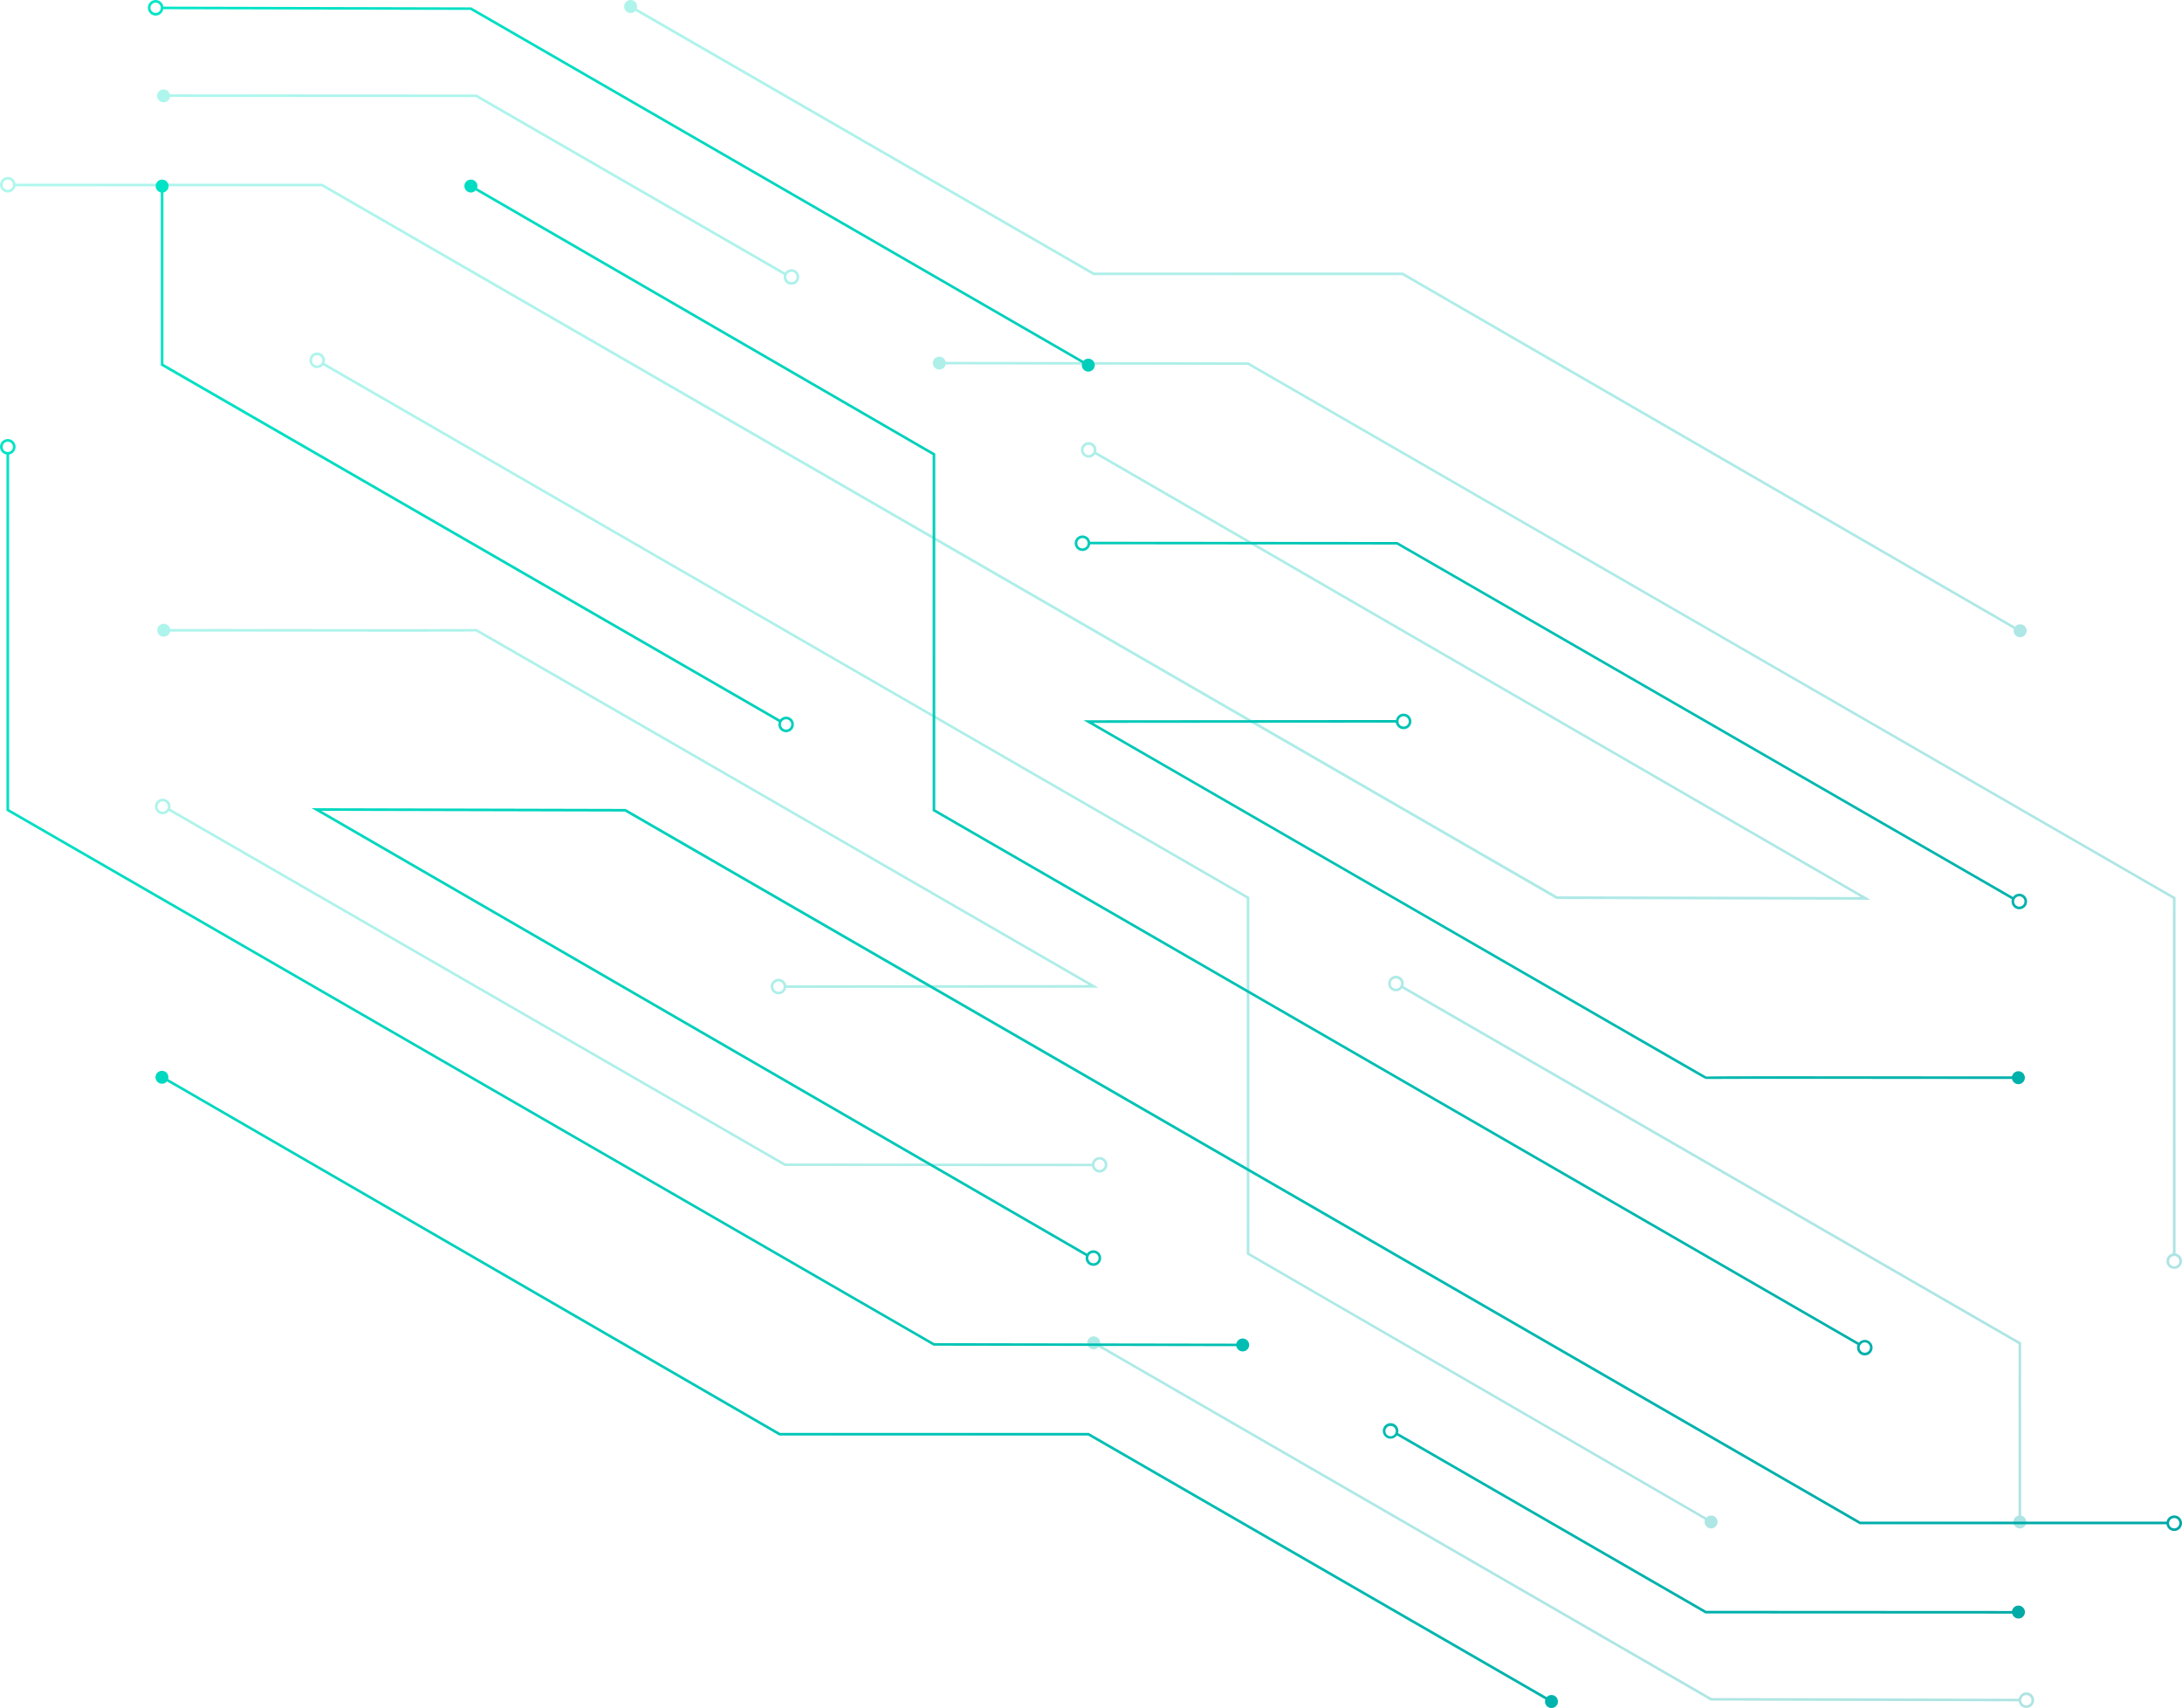 <?xml version="1.0" encoding="utf-8"?>
<!-- Generator: Adobe Illustrator 24.0.2, SVG Export Plug-In . SVG Version: 6.00 Build 0)  -->
<svg version="1.1" id="Artwork" xmlns="http://www.w3.org/2000/svg" xmlns:xlink="http://www.w3.org/1999/xlink" x="0px" y="0px"
	 width="2662.2px" height="2083.9px" viewBox="0 0 2662.2 2083.9" style="enable-background:new 0 0 2662.2 2083.9;"
	 xml:space="preserve">
<style type="text/css">
	.st0{opacity:0.32;}
	.st1{fill:url(#SVGID_1_);}
	.st2{fill:url(#SVGID_2_);}
	.st3{fill:url(#SVGID_3_);}
	.st4{fill:url(#SVGID_4_);}
	.st5{fill:url(#SVGID_5_);}
	.st6{fill:url(#SVGID_6_);}
	.st7{fill:url(#SVGID_7_);}
	.st8{fill:url(#SVGID_8_);}
	.st9{fill:url(#SVGID_9_);}
	.st10{fill:url(#SVGID_10_);}
	.st11{fill:url(#SVGID_11_);}
	.st12{fill:url(#SVGID_12_);}
	.st13{fill:url(#SVGID_13_);}
	.st14{fill:url(#SVGID_14_);}
	.st15{fill:url(#SVGID_15_);}
	.st16{fill:url(#SVGID_16_);}
	.st17{fill:url(#SVGID_17_);}
	.st18{fill:url(#SVGID_18_);}
</style>
<g>
	<g class="st0">
		<linearGradient id="SVGID_1_" gradientUnits="userSpaceOnUse" x1="2637.892" y1="1854.121" x2="-47.06" y2="268.375">
			<stop  offset="0" style="stop-color:#00A7A6"/>
			<stop  offset="1" style="stop-color:#00E7C7"/>
		</linearGradient>
		<path class="st1" d="M1712.1,1203.1c0.3-1,0.6-2,0.6-3.1c0-5.3-4.3-9.5-9.5-9.5c-5.3,0-9.5,4.3-9.5,9.5c0,5.3,4.3,9.5,9.5,9.5
			c3,0,5.7-1.4,7.4-3.6l752.2,434v209.3c-3.6,0.7-6.3,3.9-6.3,7.8c0,4.4,3.6,7.9,7.9,7.9c4.4,0,7.9-3.6,7.9-7.9c0-3.8-2.7-7-6.3-7.8
			v-211.1L1712.1,1203.1z M1703.1,1206.4c-3.5,0-6.3-2.8-6.3-6.3s2.8-6.3,6.3-6.3c3.5,0,6.3,2.8,6.3,6.3
			S1706.6,1206.4,1703.1,1206.4z"/>
		<linearGradient id="SVGID_2_" gradientUnits="userSpaceOnUse" x1="2771.762" y1="1627.457" x2="86.803" y2="41.707">
			<stop  offset="0" style="stop-color:#00A7A6"/>
			<stop  offset="1" style="stop-color:#00E7C7"/>
		</linearGradient>
		<path class="st2" d="M392.3,227.3l1506.3,869.4l0.4,0.2l383.1,0.9l-944.7-546.4c0.2-0.8,0.4-1.7,0.4-2.5c0-5.3-4.3-9.5-9.5-9.5
			c-5.3,0-9.5,4.3-9.5,9.5c0,5.3,4.3,9.5,9.5,9.5c3.2,0,6.1-1.6,7.8-4.1l934.1,540.2l-370.3-0.9L393.5,224.3l-0.4-0.2H18.9
			c-0.6-4.6-4.6-8.2-9.4-8.2c-5.3,0-9.5,4.3-9.5,9.5c0,5.3,4.3,9.5,9.5,9.5c4.6,0,8.4-3.3,9.3-7.6H392.3z M1328.2,555.3
			c-3.5,0-6.3-2.8-6.3-6.3c0-3.5,2.8-6.3,6.3-6.3c3.5,0,6.3,2.8,6.3,6.3C1334.5,552.4,1331.7,555.3,1328.2,555.3z M9.5,231.7
			c-3.5,0-6.3-2.8-6.3-6.3c0-3.5,2.8-6.3,6.3-6.3c3.5,0,6.3,2.8,6.3,6.3C15.9,228.9,13,231.7,9.5,231.7z"/>
		<linearGradient id="SVGID_3_" gradientUnits="userSpaceOnUse" x1="2440.138" y1="2188.954" x2="-244.816" y2="603.207">
			<stop  offset="0" style="stop-color:#00A7A6"/>
			<stop  offset="1" style="stop-color:#00E7C7"/>
		</linearGradient>
		<path class="st3" d="M1341.6,1430.7c5.3,0,9.5-4.3,9.5-9.5c0-5.3-4.3-9.5-9.5-9.5c-4.8,0-8.7,3.6-9.4,8.2l-374-0.3L207.6,986.7
			c0.3-0.9,0.4-1.7,0.4-2.7c0-5.3-4.3-9.5-9.5-9.5c-5.3,0-9.5,4.3-9.5,9.5c0,5.3,4.3,9.5,9.5,9.5c3.2,0,6-1.6,7.7-4l750.7,432.9
			l0.4,0.2l374.9,0.3C1333.1,1427.3,1336.9,1430.7,1341.6,1430.7z M1341.6,1414.8c3.5,0,6.3,2.8,6.3,6.3c0,3.5-2.8,6.3-6.3,6.3
			c-3.5,0-6.3-2.8-6.3-6.3C1335.2,1417.7,1338.1,1414.8,1341.6,1414.8z M198.5,990.4c-3.5,0-6.3-2.8-6.3-6.3c0-3.5,2.8-6.3,6.3-6.3
			c3.5,0,6.3,2.8,6.3,6.3C204.9,987.5,202,990.4,198.5,990.4z"/>
		<linearGradient id="SVGID_4_" gradientUnits="userSpaceOnUse" x1="2532.446" y1="2032.649" x2="-152.508" y2="446.901">
			<stop  offset="0" style="stop-color:#00A7A6"/>
			<stop  offset="1" style="stop-color:#00E7C7"/>
		</linearGradient>
		<path class="st4" d="M949.8,1194.2c-5.3,0-9.5,4.3-9.5,9.5c0,5.3,4.3,9.5,9.5,9.5c4.7,0,8.5-3.4,9.3-7.8l381.2-0.3l-5.1-3
			c0,0-188.2-108.7-376.5-217.3c-94.1-54.3-188.3-108.6-258.9-149.4c-35.3-20.4-64.8-37.3-85.4-49.2c-26.9-15.5-32-18.4-33.4-18.7
			l0-0.1c-5,0.4-338.1,0-373.5,0c-0.7-3.6-3.9-6.3-7.8-6.3c-4.4,0-7.9,3.6-7.9,7.9c0,4.4,3.6,7.9,7.9,7.9c3.8,0,7-2.7,7.8-6.3
			c314.2,0.3,364.5,0.2,373-0.2l0,0c5.7,2.9,681.9,393.3,748.1,431.5l-369.3,0.3C958.5,1197.7,954.6,1194.2,949.8,1194.2z
			 M949.8,1210.1c-3.5,0-6.3-2.8-6.3-6.3s2.8-6.3,6.3-6.3c3.5,0,6.3,2.8,6.3,6.3S953.3,1210.1,949.8,1210.1z"/>
		<linearGradient id="SVGID_5_" gradientUnits="userSpaceOnUse" x1="2819.075" y1="1547.346" x2="134.125" y2="-38.398">
			<stop  offset="0" style="stop-color:#00A7A6"/>
			<stop  offset="1" style="stop-color:#00E7C7"/>
		</linearGradient>
		<path class="st5" d="M199.6,124.9c3.9,0,7.2-2.9,7.8-6.6l373.2,0.2l375.9,216.9c-0.2,0.8-0.4,1.7-0.4,2.6c0,5.3,4.3,9.5,9.5,9.5
			c5.3,0,9.5-4.3,9.5-9.5c0-5.3-4.3-9.5-9.5-9.5c-3.2,0-6,1.6-7.8,4l-376-217l-0.4-0.2l-374.2-0.2c-0.9-3.5-4-6-7.7-6
			c-4.4,0-7.9,3.6-7.9,7.9C191.7,121.3,195.3,124.9,199.6,124.9z M965.7,331.6c3.5,0,6.3,2.8,6.3,6.3c0,3.5-2.8,6.3-6.3,6.3
			c-3.5,0-6.3-2.8-6.3-6.3C959.3,334.4,962.2,331.6,965.7,331.6z"/>
		<linearGradient id="SVGID_6_" gradientUnits="userSpaceOnUse" x1="3015.505" y1="1214.754" x2="330.559" y2="-370.988">
			<stop  offset="0" style="stop-color:#00A7A6"/>
			<stop  offset="1" style="stop-color:#00E7C7"/>
		</linearGradient>
		<path class="st6" d="M769.4,15.9c2.3,0,4.4-1,5.8-2.6l558.4,322.2l0.4,0.2h376.7l746.5,431.7c-0.2,0.7-0.4,1.5-0.4,2.2
			c0,4.4,3.6,7.9,7.9,7.9c4.4,0,7.9-3.6,7.9-7.9c0-4.4-3.6-7.9-7.9-7.9c-2.5,0-4.6,1.1-6.1,2.9l-746.7-431.9l-0.4-0.2h-376.7
			l-558-322c0.3-0.8,0.5-1.7,0.5-2.6c0-4.4-3.6-7.9-7.9-7.9c-4.4,0-7.9,3.6-7.9,7.9C761.5,12.3,765,15.9,769.4,15.9z"/>
		<linearGradient id="SVGID_7_" gradientUnits="userSpaceOnUse" x1="2874.821" y1="1452.956" x2="189.868" y2="-132.79">
			<stop  offset="0" style="stop-color:#00A7A6"/>
			<stop  offset="1" style="stop-color:#00E7C7"/>
		</linearGradient>
		<path class="st7" d="M2654.3,1529.4v-434.6L1523.5,442.3l-0.4-0.2l-369.3-0.6c-0.7-3.6-3.9-6.4-7.8-6.4c-4.4,0-7.9,3.6-7.9,7.9
			c0,4.4,3.6,7.9,7.9,7.9c3.8,0,7-2.7,7.8-6.3l368.5,0.6l1128.8,651.3v432.8c-4.5,0.8-7.9,4.7-7.9,9.4c0,5.3,4.3,9.5,9.5,9.5
			c5.3,0,9.5-4.3,9.5-9.5C2662.2,1534,2658.8,1530.1,2654.3,1529.4z M2652.7,1545.1c-3.5,0-6.3-2.8-6.3-6.3c0-3.5,2.8-6.3,6.3-6.3
			s6.3,2.8,6.3,6.3C2659.1,1542.2,2656.2,1545.1,2652.7,1545.1z"/>
		<linearGradient id="SVGID_8_" gradientUnits="userSpaceOnUse" x1="2447.339" y1="2176.76" x2="-237.607" y2="591.018">
			<stop  offset="0" style="stop-color:#00A7A6"/>
			<stop  offset="1" style="stop-color:#00E7C7"/>
		</linearGradient>
		<path class="st8" d="M2472.3,2064.9c-4.7,0-8.5,3.4-9.3,7.8l-374.8-0.9l-746.3-430.9c0.3-0.8,0.4-1.6,0.4-2.5
			c0-4.4-3.6-7.9-7.9-7.9c-4.4,0-7.9,3.6-7.9,7.9c0,4.4,3.6,7.9,7.9,7.9c2.4,0,4.5-1,5.9-2.7l746.6,431.1l0.4,0.2l375.6,0.9
			c0.7,4.6,4.6,8.1,9.4,8.1c5.3,0,9.5-4.3,9.5-9.5C2481.8,2069.2,2477.6,2064.9,2472.3,2064.9z M2472.3,2080.8
			c-3.5,0-6.3-2.8-6.3-6.3s2.8-6.3,6.3-6.3c3.5,0,6.3,2.8,6.3,6.3S2475.8,2080.8,2472.3,2080.8z"/>
		<linearGradient id="SVGID_9_" gradientUnits="userSpaceOnUse" x1="2586.455" y1="1941.213" x2="-98.499" y2="355.466">
			<stop  offset="0" style="stop-color:#00A7A6"/>
			<stop  offset="1" style="stop-color:#00E7C7"/>
		</linearGradient>
		<path class="st9" d="M2087.7,1864.9c4.4,0,7.9-3.6,7.9-7.9c0-4.4-3.6-7.9-7.9-7.9c-2.3,0-4.4,1-5.8,2.6l-557.6-322.9v-434.3
			L395.9,443c0.4-1,0.6-2.2,0.6-3.4c0-5.3-4.3-9.5-9.5-9.5c-5.3,0-9.5,4.3-9.5,9.5s4.3,9.5,9.5,9.5c2.9,0,5.5-1.4,7.3-3.4
			l1126.8,650.5v434.3l559.1,323.7c-0.3,0.8-0.5,1.7-0.5,2.6C2079.8,1861.3,2083.3,1864.9,2087.7,1864.9z M387,446
			c-3.5,0-6.3-2.8-6.3-6.3c0-3.5,2.8-6.3,6.3-6.3c3.5,0,6.3,2.8,6.3,6.3C393.4,443.2,390.5,446,387,446z"/>
	</g>
	<g>
		
			<linearGradient id="SVGID_10_" gradientUnits="userSpaceOnUse" x1="121.234" y1="361.143" x2="2865.064" y2="1925.073" gradientTransform="matrix(-1 0 0 -1 2850.172 2143.217)">
			<stop  offset="0" style="stop-color:#00A7A6"/>
			<stop  offset="1" style="stop-color:#00E7C7"/>
		</linearGradient>
		<path class="st10" d="M950.2,880.8c-0.3,1-0.6,2-0.6,3.1c0,5.3,4.3,9.5,9.5,9.5c5.3,0,9.5-4.3,9.5-9.5c0-5.3-4.3-9.5-9.5-9.5
			c-3,0-5.7,1.4-7.4,3.6L199.4,444V234.8c3.6-0.7,6.3-3.9,6.3-7.8c0-4.4-3.6-7.9-7.9-7.9c-4.4,0-7.9,3.6-7.9,7.9
			c0,3.8,2.7,7,6.3,7.8v211.1L950.2,880.8z M959.1,877.6c3.5,0,6.3,2.8,6.3,6.3s-2.8,6.3-6.3,6.3c-3.5,0-6.3-2.8-6.3-6.3
			S955.6,877.6,959.1,877.6z"/>
		
			<linearGradient id="SVGID_11_" gradientUnits="userSpaceOnUse" x1="264.911" y1="109.076" x2="3008.729" y2="1672.998" gradientTransform="matrix(-1 0 0 -1 2850.172 2143.217)">
			<stop  offset="0" style="stop-color:#00A7A6"/>
			<stop  offset="1" style="stop-color:#00E7C7"/>
		</linearGradient>
		<path class="st11" d="M2269.9,1856.6L763.7,987.2l-0.4-0.2l-383.1-0.9l944.7,546.4c-0.2,0.8-0.4,1.7-0.4,2.5
			c0,5.3,4.3,9.5,9.5,9.5c5.3,0,9.5-4.3,9.5-9.5c0-5.3-4.3-9.5-9.5-9.5c-3.2,0-6.1,1.6-7.8,4.1L392.1,989.3l370.3,0.9l1506.3,869.4
			l0.4,0.2h374.2c0.6,4.6,4.6,8.2,9.4,8.2c5.3,0,9.5-4.3,9.5-9.5c0-5.3-4.3-9.5-9.5-9.5c-4.6,0-8.4,3.3-9.3,7.6H2269.9z
			 M1334.1,1528.7c3.5,0,6.3,2.8,6.3,6.3c0,3.5-2.8,6.3-6.3,6.3c-3.5,0-6.3-2.8-6.3-6.3C1327.7,1531.5,1330.6,1528.7,1334.1,1528.7z
			 M2652.7,1852.2c3.5,0,6.3,2.8,6.3,6.3c0,3.5-2.8,6.3-6.3,6.3c-3.5,0-6.3-2.8-6.3-6.3C2646.4,1855,2649.2,1852.2,2652.7,1852.2z"
			/>
		
			<linearGradient id="SVGID_12_" gradientUnits="userSpaceOnUse" x1="-61.085" y1="681.021" x2="2682.736" y2="2244.946" gradientTransform="matrix(-1 0 0 -1 2850.172 2143.217)">
			<stop  offset="0" style="stop-color:#00A7A6"/>
			<stop  offset="1" style="stop-color:#00E7C7"/>
		</linearGradient>
		<path class="st12" d="M1320.7,653.3c-5.3,0-9.5,4.3-9.5,9.5c0,5.3,4.3,9.5,9.5,9.5c4.8,0,8.7-3.6,9.4-8.2l374,0.3l750.5,432.8
			c-0.3,0.9-0.4,1.7-0.4,2.7c0,5.3,4.3,9.5,9.5,9.5c5.3,0,9.5-4.3,9.5-9.5c0-5.3-4.3-9.5-9.5-9.5c-3.2,0-6,1.6-7.7,4l-750.7-432.9
			l-0.4-0.2L1330,661C1329.2,656.6,1325.3,653.3,1320.7,653.3z M1320.7,669.1c-3.5,0-6.3-2.8-6.3-6.3c0-3.5,2.8-6.3,6.3-6.3
			c3.5,0,6.3,2.8,6.3,6.3C1327,666.3,1324.2,669.1,1320.7,669.1z M2463.7,1093.6c3.5,0,6.3,2.8,6.3,6.3c0,3.5-2.8,6.3-6.3,6.3
			c-3.5,0-6.3-2.8-6.3-6.3C2457.4,1096.4,2460.2,1093.6,2463.7,1093.6z"/>
		
			<linearGradient id="SVGID_13_" gradientUnits="userSpaceOnUse" x1="28.82" y1="523.287" x2="2772.647" y2="2087.215" gradientTransform="matrix(-1 0 0 -1 2850.172 2143.217)">
			<stop  offset="0" style="stop-color:#00A7A6"/>
			<stop  offset="1" style="stop-color:#00E7C7"/>
		</linearGradient>
		<path class="st13" d="M1712.5,889.7c5.3,0,9.5-4.3,9.5-9.5c0-5.3-4.3-9.5-9.5-9.5c-4.7,0-8.5,3.4-9.3,7.8l-381.2,0.3l5.1,3
			c0,0,188.2,108.7,376.5,217.3c94.1,54.3,188.3,108.6,258.9,149.4c35.3,20.4,64.8,37.3,85.4,49.2c26.9,15.5,32,18.4,33.4,18.7
			l0,0.1c5-0.4,338.1,0,373.5,0c0.7,3.6,3.9,6.3,7.8,6.3c4.4,0,7.9-3.6,7.9-7.9s-3.6-7.9-7.9-7.9c-3.8,0-7,2.7-7.8,6.3
			c-314.2-0.3-364.5-0.2-373,0.2l0,0c-5.7-2.9-681.9-393.3-748.1-431.5l369.3-0.3C1703.8,886.2,1707.7,889.7,1712.5,889.7z
			 M1712.5,873.9c3.5,0,6.3,2.8,6.3,6.3s-2.8,6.3-6.3,6.3s-6.3-2.8-6.3-6.3S1709,873.9,1712.5,873.9z"/>
		
			<linearGradient id="SVGID_14_" gradientUnits="userSpaceOnUse" x1="312.885" y1="24.91" x2="3056.712" y2="1588.838" gradientTransform="matrix(-1 0 0 -1 2850.172 2143.217)">
			<stop  offset="0" style="stop-color:#00A7A6"/>
			<stop  offset="1" style="stop-color:#00E7C7"/>
		</linearGradient>
		<path class="st14" d="M2462.6,1959c-3.9,0-7.2,2.9-7.8,6.6l-373.2-0.2l-375.9-216.9c0.2-0.8,0.4-1.7,0.4-2.6
			c0-5.3-4.3-9.5-9.5-9.5c-5.3,0-9.5,4.3-9.5,9.5c0,5.3,4.3,9.5,9.5,9.5c3.2,0,6-1.6,7.8-4l376,217l0.4,0.2l374.2,0.2
			c0.9,3.5,4,6,7.7,6c4.4,0,7.9-3.6,7.9-7.9C2470.5,1962.6,2467,1959,2462.6,1959z M1696.6,1752.4c-3.5,0-6.3-2.8-6.3-6.3
			c0-3.5,2.8-6.3,6.3-6.3c3.5,0,6.3,2.8,6.3,6.3C1702.9,1749.5,1700.1,1752.4,1696.6,1752.4z"/>
		
			<linearGradient id="SVGID_15_" gradientUnits="userSpaceOnUse" x1="496.706" y1="-297.595" x2="3240.532" y2="1266.332" gradientTransform="matrix(-1 0 0 -1 2850.172 2143.217)">
			<stop  offset="0" style="stop-color:#00A7A6"/>
			<stop  offset="1" style="stop-color:#00E7C7"/>
		</linearGradient>
		<path class="st15" d="M1892.9,2068.1c-2.3,0-4.4,1-5.8,2.6l-558.4-322.2l-0.4-0.2H951.6l-746.5-431.7c0.2-0.7,0.4-1.5,0.4-2.2
			c0-4.4-3.6-7.9-7.9-7.9c-4.4,0-7.9,3.6-7.9,7.9c0,4.4,3.6,7.9,7.9,7.9c2.5,0,4.6-1.1,6.1-2.9l746.7,431.9l0.4,0.2h376.7l558,322
			c-0.3,0.8-0.5,1.7-0.5,2.6c0,4.4,3.6,7.9,7.9,7.9c4.4,0,7.9-3.6,7.9-7.9C1900.8,2071.6,1897.2,2068.1,1892.9,2068.1z"/>
		
			<linearGradient id="SVGID_16_" gradientUnits="userSpaceOnUse" x1="351.015" y1="-41.987" x2="3094.841" y2="1521.94" gradientTransform="matrix(-1 0 0 -1 2850.172 2143.217)">
			<stop  offset="0" style="stop-color:#00A7A6"/>
			<stop  offset="1" style="stop-color:#00E7C7"/>
		</linearGradient>
		<path class="st16" d="M7.9,554.6v434.6l1130.8,652.5l0.4,0.2l369.3,0.6c0.7,3.6,3.9,6.4,7.8,6.4c4.4,0,7.9-3.6,7.9-7.9
			s-3.6-7.9-7.9-7.9c-3.8,0-7,2.7-7.8,6.3l-368.5-0.6L11.1,987.4V554.6c4.5-0.8,7.9-4.7,7.9-9.4c0-5.3-4.3-9.5-9.5-9.5
			c-5.3,0-9.5,4.3-9.5,9.5C0,549.9,3.4,553.8,7.9,554.6z M9.5,538.9c3.5,0,6.3,2.8,6.3,6.3c0,3.5-2.8,6.3-6.3,6.3s-6.3-2.8-6.3-6.3
			C3.2,541.7,6,538.9,9.5,538.9z"/>
		
			<linearGradient id="SVGID_17_" gradientUnits="userSpaceOnUse" x1="-64.074" y1="686.253" x2="2679.75" y2="2250.179" gradientTransform="matrix(-1 0 0 -1 2850.172 2143.217)">
			<stop  offset="0" style="stop-color:#00A7A6"/>
			<stop  offset="1" style="stop-color:#00E7C7"/>
		</linearGradient>
		<path class="st17" d="M189.9,19c4.7,0,8.5-3.4,9.3-7.8l374.8,0.9l746.3,430.9c-0.3,0.8-0.4,1.6-0.4,2.5c0,4.4,3.6,7.9,7.9,7.9
			c4.4,0,7.9-3.6,7.9-7.9c0-4.4-3.6-7.9-7.9-7.9c-2.4,0-4.5,1-5.9,2.7L575.3,9.2L575,9L199.3,8.1c-0.7-4.6-4.6-8.1-9.4-8.1
			c-5.3,0-9.5,4.3-9.5,9.5S184.7,19,189.9,19z M189.9,3.2c3.5,0,6.3,2.8,6.3,6.3s-2.8,6.3-6.3,6.3c-3.5,0-6.3-2.8-6.3-6.3
			S186.4,3.2,189.9,3.2z"/>
		
			<linearGradient id="SVGID_18_" gradientUnits="userSpaceOnUse" x1="77.255" y1="438.311" x2="2821.087" y2="2002.242" gradientTransform="matrix(-1 0 0 -1 2850.172 2143.217)">
			<stop  offset="0" style="stop-color:#00A7A6"/>
			<stop  offset="1" style="stop-color:#00E7C7"/>
		</linearGradient>
		<path class="st18" d="M574.5,219.1c-4.4,0-7.9,3.6-7.9,7.9c0,4.4,3.6,7.9,7.9,7.9c2.3,0,4.4-1,5.8-2.6l557.6,322.9v434.3
			l1128.4,651.4c-0.4,1-0.6,2.2-0.6,3.4c0,5.3,4.3,9.5,9.5,9.5c5.3,0,9.5-4.3,9.5-9.5s-4.3-9.5-9.5-9.5c-2.9,0-5.5,1.4-7.3,3.4
			L1141.1,987.7V553.4L582,229.6c0.3-0.8,0.5-1.7,0.5-2.6C582.5,222.6,578.9,219.1,574.5,219.1z M2275.2,1637.9
			c3.5,0,6.3,2.8,6.3,6.3c0,3.5-2.8,6.3-6.3,6.3c-3.5,0-6.3-2.8-6.3-6.3C2268.9,1640.8,2271.7,1637.9,2275.2,1637.9z"/>
	</g>
</g>
</svg>
